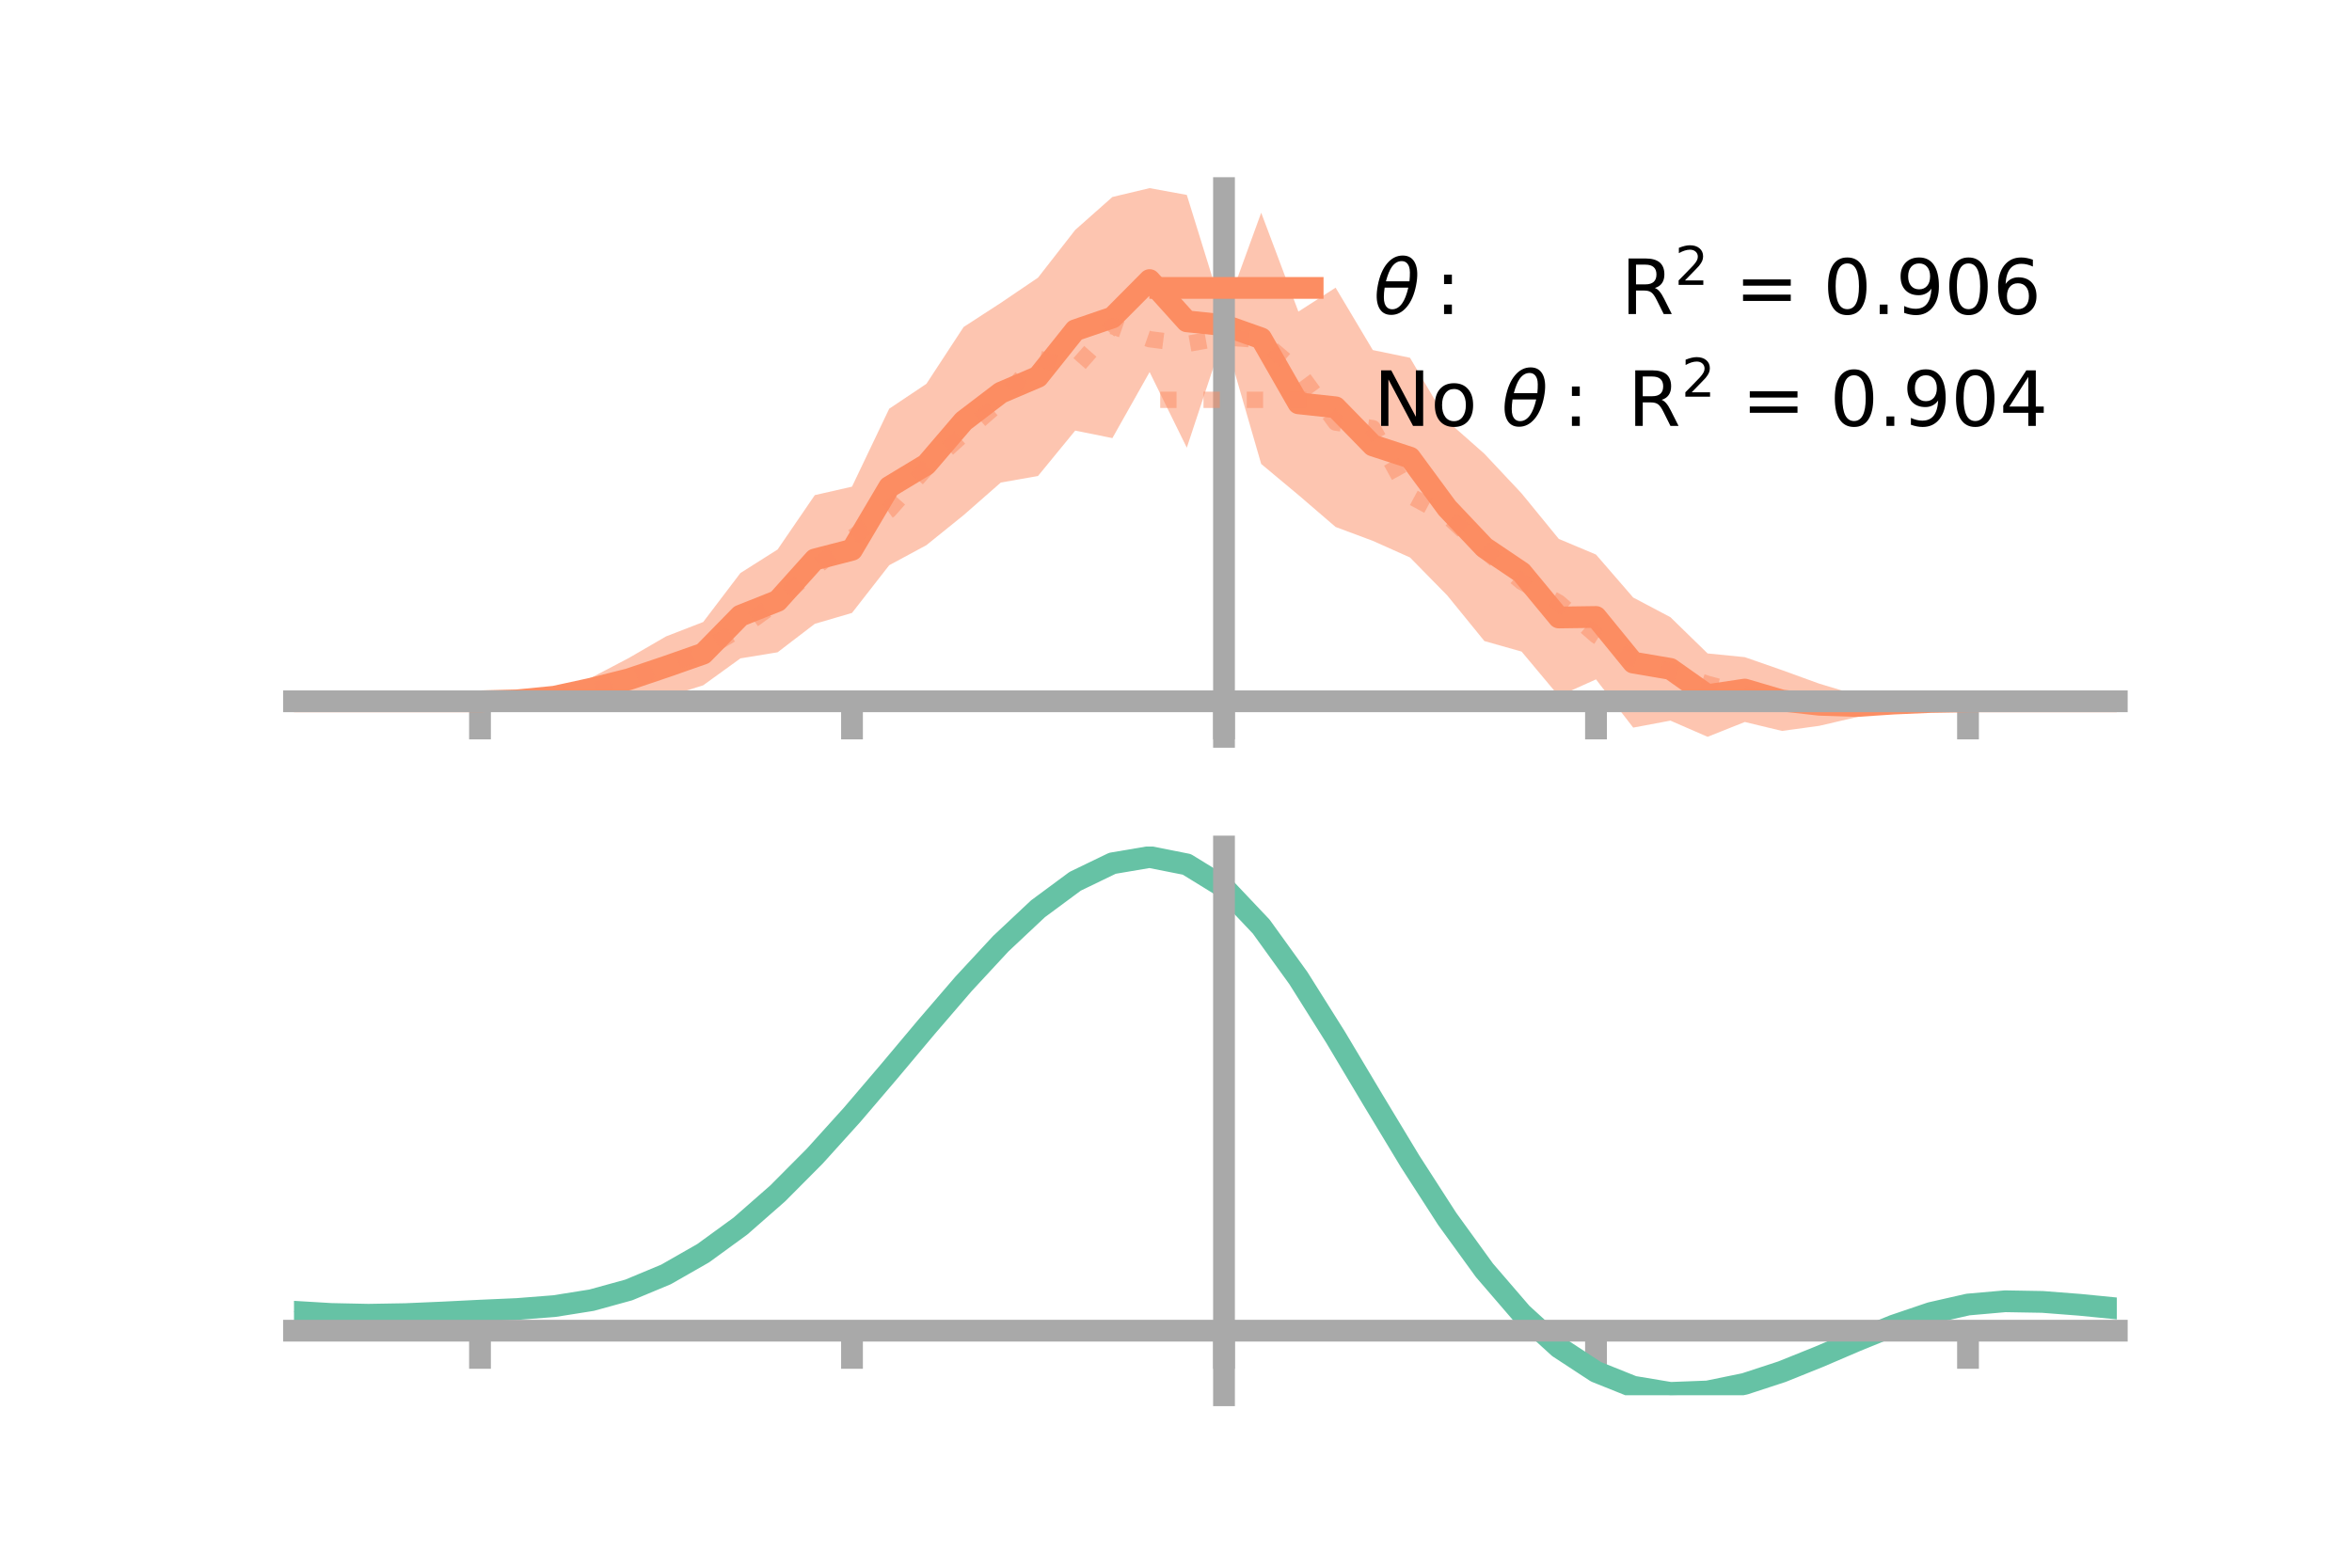 <?xml version="1.0" encoding="utf-8" standalone="no"?>
<!DOCTYPE svg PUBLIC "-//W3C//DTD SVG 1.1//EN"
  "http://www.w3.org/Graphics/SVG/1.1/DTD/svg11.dtd">
<!-- Created with matplotlib (https://matplotlib.org/) -->
<svg height="144pt" version="1.1" viewBox="0 0 216 144" width="216pt" xmlns="http://www.w3.org/2000/svg" xmlns:xlink="http://www.w3.org/1999/xlink">
 <defs>
  <style type="text/css">*{stroke-linecap:butt;stroke-linejoin:round;}</style>
 </defs>
 <g id="figure_1">
  <g id="patch_1">
   <path d="M 0 144 
L 216 144 
L 216 0 
L 0 0 
z
" style="fill:none;"/>
  </g>
  <g id="axes_1">
   <g id="patch_2">
    <path d="M 27 67.68 
L 194.4 67.68 
L 194.4 17.28 
L 27 17.28 
z
" style="fill:none;"/>
   </g>
   <g id="PolyCollection_1">
    <path clip-path="url(#pc835f3814f)" d="M 27 64.419 
L 27 64.419 
L 30.416 64.419 
L 33.833 64.419 
L 37.249 64.419 
L 40.665 64.419 
L 44.082 64.418 
L 47.498 64.126 
L 50.914 63.47 
L 54.331 62.231 
L 57.747 60.442 
L 61.163 58.459 
L 64.58 57.134 
L 67.996 52.636 
L 71.412 50.473 
L 74.829 45.479 
L 78.245 44.702 
L 81.661 37.543 
L 85.078 35.256 
L 88.494 30.038 
L 91.91 27.82 
L 95.327 25.505 
L 98.743 21.121 
L 102.159 18.094 
L 105.576 17.28 
L 108.992 17.905 
L 112.408 28.933 
L 115.824 19.539 
L 119.241 28.623 
L 122.657 26.423 
L 126.073 32.154 
L 129.49 32.863 
L 132.906 38.663 
L 136.322 41.681 
L 139.739 45.322 
L 143.155 49.502 
L 146.571 50.939 
L 149.988 54.887 
L 153.404 56.691 
L 156.82 60.021 
L 160.237 60.363 
L 163.653 61.554 
L 167.069 62.795 
L 170.486 63.827 
L 173.902 64.102 
L 177.318 64.274 
L 180.735 64.418 
L 184.151 64.419 
L 187.567 64.419 
L 190.984 64.419 
L 194.4 64.419 
L 194.4 64.419 
L 194.4 64.419 
L 190.984 64.419 
L 187.567 64.419 
L 184.151 64.419 
L 180.735 64.42 
L 177.318 64.68 
L 173.902 65.15 
L 170.486 65.876 
L 167.069 66.673 
L 163.653 67.139 
L 160.237 66.319 
L 156.82 67.68 
L 153.404 66.193 
L 149.988 66.835 
L 146.571 62.405 
L 143.155 63.937 
L 139.739 59.851 
L 136.322 58.885 
L 132.906 54.689 
L 129.49 51.207 
L 126.073 49.678 
L 122.657 48.405 
L 119.241 45.467 
L 115.824 42.617 
L 112.408 30.803 
L 108.992 41.123 
L 105.576 34.175 
L 102.159 40.242 
L 98.743 39.552 
L 95.327 43.721 
L 91.91 44.324 
L 88.494 47.32 
L 85.078 50.076 
L 81.661 51.92 
L 78.245 56.301 
L 74.829 57.3 
L 71.412 59.916 
L 67.996 60.476 
L 64.58 62.948 
L 61.163 64.021 
L 57.747 64.347 
L 54.331 64.277 
L 50.914 64.521 
L 47.498 64.535 
L 44.082 64.42 
L 40.665 64.419 
L 37.249 64.419 
L 33.833 64.419 
L 30.416 64.419 
L 27 64.419 
z
" style="fill:#fc8d62;fill-opacity:0.5;"/>
   </g>
   <g id="matplotlib.axis_1">
    <g id="xtick_1">
     <g id="line2d_1">
      <defs>
       <path d="M 0 0 
L 0 3.5 
" id="mdb4f0ff005" style="stroke:#a9a9a9;stroke-width:2;"/>
      </defs>
      <g>
       <use style="fill:#a9a9a9;stroke:#a9a9a9;stroke-width:2;" x="44.082" xlink:href="#mdb4f0ff005" y="64.419"/>
      </g>
     </g>
    </g>
    <g id="xtick_2">
     <g id="line2d_2">
      <g>
       <use style="fill:#a9a9a9;stroke:#a9a9a9;stroke-width:2;" x="78.245" xlink:href="#mdb4f0ff005" y="64.419"/>
      </g>
     </g>
    </g>
    <g id="xtick_3">
     <g id="line2d_3">
      <g>
       <use style="fill:#a9a9a9;stroke:#a9a9a9;stroke-width:2;" x="112.408" xlink:href="#mdb4f0ff005" y="64.419"/>
      </g>
     </g>
    </g>
    <g id="xtick_4">
     <g id="line2d_4">
      <g>
       <use style="fill:#a9a9a9;stroke:#a9a9a9;stroke-width:2;" x="146.571" xlink:href="#mdb4f0ff005" y="64.419"/>
      </g>
     </g>
    </g>
    <g id="xtick_5">
     <g id="line2d_5">
      <g>
       <use style="fill:#a9a9a9;stroke:#a9a9a9;stroke-width:2;" x="180.735" xlink:href="#mdb4f0ff005" y="64.419"/>
      </g>
     </g>
    </g>
   </g>
   <g id="matplotlib.axis_2"/>
   <g id="line2d_6">
    <path clip-path="url(#pc835f3814f)" d="M 27 64.419 
L 30.416 64.419 
L 33.833 64.419 
L 37.249 64.419 
L 40.665 64.419 
L 44.082 64.419 
L 47.498 64.331 
L 50.914 63.996 
L 54.331 63.254 
L 57.747 62.394 
L 61.163 61.24 
L 64.58 60.041 
L 67.996 56.556 
L 71.412 55.194 
L 74.829 51.39 
L 78.245 50.502 
L 81.661 44.731 
L 85.078 42.666 
L 88.494 38.679 
L 91.91 36.072 
L 95.327 34.613 
L 98.743 30.336 
L 102.159 29.168 
L 105.576 25.727 
L 108.992 29.514 
L 112.408 29.868 
L 115.824 31.078 
L 119.241 37.045 
L 122.657 37.414 
L 126.073 40.916 
L 129.49 42.035 
L 132.906 46.676 
L 136.322 50.283 
L 139.739 52.586 
L 143.155 56.719 
L 146.571 56.672 
L 149.988 60.861 
L 153.404 61.442 
L 156.82 63.851 
L 160.237 63.341 
L 163.653 64.347 
L 167.069 64.734 
L 170.486 64.852 
L 173.902 64.626 
L 177.318 64.477 
L 180.735 64.419 
L 184.151 64.419 
L 187.567 64.419 
L 190.984 64.419 
L 194.4 64.419 
" style="fill:none;stroke:#fc8d62;stroke-linecap:square;stroke-width:2;"/>
   </g>
   <g id="line2d_7">
    <path clip-path="url(#pc835f3814f)" d="M 27 64.419 
L 30.416 64.419 
L 33.833 64.419 
L 37.249 64.419 
L 40.665 64.419 
L 44.082 64.419 
L 47.498 64.389 
L 50.914 64.041 
L 54.331 63.509 
L 57.747 62.522 
L 61.163 61.109 
L 64.58 59.779 
L 67.996 57.756 
L 71.412 55.289 
L 74.829 52.171 
L 78.245 49.388 
L 81.661 46.859 
L 85.078 42.98 
L 88.494 39.863 
L 91.91 36.899 
L 95.327 32.924 
L 98.743 33.849 
L 102.159 29.965 
L 105.576 31.157 
L 108.992 31.597 
L 112.408 30.989 
L 115.824 31.23 
L 119.241 34.132 
L 122.657 38.814 
L 126.073 39.328 
L 129.49 45.545 
L 132.906 47.387 
L 136.322 50.536 
L 139.739 53.441 
L 143.155 55.36 
L 146.571 58.357 
L 149.988 60.548 
L 153.404 61.707 
L 156.82 62.819 
L 160.237 63.728 
L 163.653 64.577 
L 167.069 64.653 
L 170.486 64.606 
L 173.902 64.585 
L 177.318 64.419 
L 180.735 64.419 
L 184.151 64.419 
L 187.567 64.419 
L 190.984 64.419 
L 194.4 64.419 
" style="fill:none;stroke:#fc8d62;stroke-dasharray:1.5,2.475;stroke-dashoffset:0;stroke-opacity:0.5;stroke-width:1.5;"/>
   </g>
   <g id="patch_3">
    <path d="M 112.408 67.68 
L 112.408 17.28 
" style="fill:none;stroke:#a9a9a9;stroke-linecap:square;stroke-linejoin:miter;stroke-width:2;"/>
   </g>
   <g id="patch_4">
    <path d="M 194.4 67.68 
L 194.4 17.28 
" style="fill:none;"/>
   </g>
   <g id="patch_5">
    <path d="M 27 64.419 
L 194.4 64.419 
" style="fill:none;stroke:#a9a9a9;stroke-linecap:square;stroke-linejoin:miter;stroke-width:2;"/>
   </g>
   <g id="patch_6">
    <path d="M 27 17.28 
L 194.4 17.28 
" style="fill:none;"/>
   </g>
   <g id="legend_1">
    <g id="line2d_8">
     <path d="M 106.55 26.449 
L 120.55 26.449 
" style="fill:none;stroke:#fc8d62;stroke-linecap:square;stroke-width:2;"/>
    </g>
    <g id="line2d_9"/>
    <g id="text_1">
     <!-- $\theta:$      R$^{2}$ = 0.906 -->
     <g transform="translate(126.15 28.899)scale(0.07 -0.07)">
      <defs>
       <path d="M 45.516 34.672 
L 14.453 34.672 
Q 12.359 20.062 14.5 13.875 
Q 17.188 6.25 24.469 6.25 
Q 31.781 6.25 37.359 13.922 
Q 42.234 20.656 45.516 34.672 
z
M 47.016 42.969 
Q 48.344 56.844 46.625 61.719 
Q 43.953 69.438 36.766 69.438 
Q 29.297 69.438 23.828 61.812 
Q 19.531 55.672 16.156 42.969 
z
M 38.188 76.766 
Q 49.906 76.766 54.594 66.406 
Q 59.281 56.109 55.719 37.844 
Q 52.203 19.625 43.453 9.281 
Q 34.766 -1.125 23.047 -1.125 
Q 11.281 -1.125 6.641 9.281 
Q 2 19.625 5.516 37.844 
Q 9.078 56.109 17.719 66.406 
Q 26.422 76.766 38.188 76.766 
z
" id="DejaVuSans-Oblique-952"/>
       <path d="M 11.719 12.406 
L 22.016 12.406 
L 22.016 0 
L 11.719 0 
z
M 11.719 51.703 
L 22.016 51.703 
L 22.016 39.312 
L 11.719 39.312 
z
" id="DejaVuSans-58"/>
       <path id="DejaVuSans-32"/>
       <path d="M 44.391 34.188 
Q 47.562 33.109 50.562 29.594 
Q 53.562 26.078 56.594 19.922 
L 66.609 0 
L 56 0 
L 46.688 18.703 
Q 43.062 26.031 39.672 28.422 
Q 36.281 30.812 30.422 30.812 
L 19.672 30.812 
L 19.672 0 
L 9.812 0 
L 9.812 72.906 
L 32.078 72.906 
Q 44.578 72.906 50.734 67.672 
Q 56.891 62.453 56.891 51.906 
Q 56.891 45.016 53.688 40.469 
Q 50.484 35.938 44.391 34.188 
z
M 19.672 64.797 
L 19.672 38.922 
L 32.078 38.922 
Q 39.203 38.922 42.844 42.219 
Q 46.484 45.516 46.484 51.906 
Q 46.484 58.297 42.844 61.547 
Q 39.203 64.797 32.078 64.797 
z
" id="DejaVuSans-82"/>
       <path d="M 19.188 8.297 
L 53.609 8.297 
L 53.609 0 
L 7.328 0 
L 7.328 8.297 
Q 12.938 14.109 22.625 23.891 
Q 32.328 33.688 34.812 36.531 
Q 39.547 41.844 41.422 45.531 
Q 43.312 49.219 43.312 52.781 
Q 43.312 58.594 39.234 62.25 
Q 35.156 65.922 28.609 65.922 
Q 23.969 65.922 18.812 64.312 
Q 13.672 62.703 7.812 59.422 
L 7.812 69.391 
Q 13.766 71.781 18.938 73 
Q 24.125 74.219 28.422 74.219 
Q 39.75 74.219 46.484 68.547 
Q 53.219 62.891 53.219 53.422 
Q 53.219 48.922 51.531 44.891 
Q 49.859 40.875 45.406 35.406 
Q 44.188 33.984 37.641 27.219 
Q 31.109 20.453 19.188 8.297 
z
" id="DejaVuSans-50"/>
       <path d="M 10.594 45.406 
L 73.188 45.406 
L 73.188 37.203 
L 10.594 37.203 
z
M 10.594 25.484 
L 73.188 25.484 
L 73.188 17.188 
L 10.594 17.188 
z
" id="DejaVuSans-61"/>
       <path d="M 31.781 66.406 
Q 24.172 66.406 20.328 58.906 
Q 16.5 51.422 16.5 36.375 
Q 16.5 21.391 20.328 13.891 
Q 24.172 6.391 31.781 6.391 
Q 39.453 6.391 43.281 13.891 
Q 47.125 21.391 47.125 36.375 
Q 47.125 51.422 43.281 58.906 
Q 39.453 66.406 31.781 66.406 
z
M 31.781 74.219 
Q 44.047 74.219 50.516 64.516 
Q 56.984 54.828 56.984 36.375 
Q 56.984 17.969 50.516 8.266 
Q 44.047 -1.422 31.781 -1.422 
Q 19.531 -1.422 13.062 8.266 
Q 6.594 17.969 6.594 36.375 
Q 6.594 54.828 13.062 64.516 
Q 19.531 74.219 31.781 74.219 
z
" id="DejaVuSans-48"/>
       <path d="M 10.688 12.406 
L 21 12.406 
L 21 0 
L 10.688 0 
z
" id="DejaVuSans-46"/>
       <path d="M 10.984 1.516 
L 10.984 10.5 
Q 14.703 8.734 18.5 7.812 
Q 22.312 6.891 25.984 6.891 
Q 35.75 6.891 40.891 13.453 
Q 46.047 20.016 46.781 33.406 
Q 43.953 29.203 39.594 26.953 
Q 35.25 24.703 29.984 24.703 
Q 19.047 24.703 12.672 31.312 
Q 6.297 37.938 6.297 49.422 
Q 6.297 60.641 12.938 67.422 
Q 19.578 74.219 30.609 74.219 
Q 43.266 74.219 49.922 64.516 
Q 56.594 54.828 56.594 36.375 
Q 56.594 19.141 48.406 8.859 
Q 40.234 -1.422 26.422 -1.422 
Q 22.703 -1.422 18.891 -0.688 
Q 15.094 0.047 10.984 1.516 
z
M 30.609 32.422 
Q 37.25 32.422 41.125 36.953 
Q 45.016 41.5 45.016 49.422 
Q 45.016 57.281 41.125 61.844 
Q 37.25 66.406 30.609 66.406 
Q 23.969 66.406 20.094 61.844 
Q 16.219 57.281 16.219 49.422 
Q 16.219 41.5 20.094 36.953 
Q 23.969 32.422 30.609 32.422 
z
" id="DejaVuSans-57"/>
       <path d="M 33.016 40.375 
Q 26.375 40.375 22.484 35.828 
Q 18.609 31.297 18.609 23.391 
Q 18.609 15.531 22.484 10.953 
Q 26.375 6.391 33.016 6.391 
Q 39.656 6.391 43.531 10.953 
Q 47.406 15.531 47.406 23.391 
Q 47.406 31.297 43.531 35.828 
Q 39.656 40.375 33.016 40.375 
z
M 52.594 71.297 
L 52.594 62.312 
Q 48.875 64.062 45.094 64.984 
Q 41.312 65.922 37.594 65.922 
Q 27.828 65.922 22.672 59.328 
Q 17.531 52.734 16.797 39.406 
Q 19.672 43.656 24.016 45.922 
Q 28.375 48.188 33.594 48.188 
Q 44.578 48.188 50.953 41.516 
Q 57.328 34.859 57.328 23.391 
Q 57.328 12.156 50.688 5.359 
Q 44.047 -1.422 33.016 -1.422 
Q 20.359 -1.422 13.672 8.266 
Q 6.984 17.969 6.984 36.375 
Q 6.984 53.656 15.188 63.938 
Q 23.391 74.219 37.203 74.219 
Q 40.922 74.219 44.703 73.484 
Q 48.484 72.75 52.594 71.297 
z
" id="DejaVuSans-54"/>
      </defs>
      <use transform="translate(0 0.766)" xlink:href="#DejaVuSans-Oblique-952"/>
      <use transform="translate(80.664 0.766)" xlink:href="#DejaVuSans-58"/>
      <use transform="translate(133.838 0.766)" xlink:href="#DejaVuSans-32"/>
      <use transform="translate(165.625 0.766)" xlink:href="#DejaVuSans-32"/>
      <use transform="translate(197.412 0.766)" xlink:href="#DejaVuSans-32"/>
      <use transform="translate(229.199 0.766)" xlink:href="#DejaVuSans-32"/>
      <use transform="translate(260.986 0.766)" xlink:href="#DejaVuSans-32"/>
      <use transform="translate(292.773 0.766)" xlink:href="#DejaVuSans-32"/>
      <use transform="translate(324.561 0.766)" xlink:href="#DejaVuSans-82"/>
      <use transform="translate(395 39.047)scale(0.7)" xlink:href="#DejaVuSans-50"/>
      <use transform="translate(442.271 0.766)" xlink:href="#DejaVuSans-32"/>
      <use transform="translate(474.058 0.766)" xlink:href="#DejaVuSans-61"/>
      <use transform="translate(557.847 0.766)" xlink:href="#DejaVuSans-32"/>
      <use transform="translate(589.634 0.766)" xlink:href="#DejaVuSans-48"/>
      <use transform="translate(653.257 0.766)" xlink:href="#DejaVuSans-46"/>
      <use transform="translate(685.044 0.766)" xlink:href="#DejaVuSans-57"/>
      <use transform="translate(748.667 0.766)" xlink:href="#DejaVuSans-48"/>
      <use transform="translate(812.29 0.766)" xlink:href="#DejaVuSans-54"/>
     </g>
    </g>
    <g id="line2d_10">
     <path d="M 106.55 36.724 
L 120.55 36.724 
" style="fill:none;stroke:#fc8d62;stroke-dasharray:1.5,2.475;stroke-dashoffset:0;stroke-opacity:0.5;stroke-width:1.5;"/>
    </g>
    <g id="line2d_11"/>
    <g id="text_2">
     <!-- No $\theta:$ R$^{2}$ = 0.904 -->
     <g transform="translate(126.15 39.174)scale(0.07 -0.07)">
      <defs>
       <path d="M 9.812 72.906 
L 23.094 72.906 
L 55.422 11.922 
L 55.422 72.906 
L 64.984 72.906 
L 64.984 0 
L 51.703 0 
L 19.391 60.984 
L 19.391 0 
L 9.812 0 
z
" id="DejaVuSans-78"/>
       <path d="M 30.609 48.391 
Q 23.391 48.391 19.188 42.75 
Q 14.984 37.109 14.984 27.297 
Q 14.984 17.484 19.156 11.844 
Q 23.344 6.203 30.609 6.203 
Q 37.797 6.203 41.984 11.859 
Q 46.188 17.531 46.188 27.297 
Q 46.188 37.016 41.984 42.703 
Q 37.797 48.391 30.609 48.391 
z
M 30.609 56 
Q 42.328 56 49.016 48.375 
Q 55.719 40.766 55.719 27.297 
Q 55.719 13.875 49.016 6.219 
Q 42.328 -1.422 30.609 -1.422 
Q 18.844 -1.422 12.172 6.219 
Q 5.516 13.875 5.516 27.297 
Q 5.516 40.766 12.172 48.375 
Q 18.844 56 30.609 56 
z
" id="DejaVuSans-111"/>
       <path d="M 37.797 64.312 
L 12.891 25.391 
L 37.797 25.391 
z
M 35.203 72.906 
L 47.609 72.906 
L 47.609 25.391 
L 58.016 25.391 
L 58.016 17.188 
L 47.609 17.188 
L 47.609 0 
L 37.797 0 
L 37.797 17.188 
L 4.891 17.188 
L 4.891 26.703 
z
" id="DejaVuSans-52"/>
      </defs>
      <use transform="translate(0 0.766)" xlink:href="#DejaVuSans-78"/>
      <use transform="translate(74.805 0.766)" xlink:href="#DejaVuSans-111"/>
      <use transform="translate(135.986 0.766)" xlink:href="#DejaVuSans-32"/>
      <use transform="translate(167.773 0.766)" xlink:href="#DejaVuSans-Oblique-952"/>
      <use transform="translate(248.438 0.766)" xlink:href="#DejaVuSans-58"/>
      <use transform="translate(301.611 0.766)" xlink:href="#DejaVuSans-32"/>
      <use transform="translate(333.398 0.766)" xlink:href="#DejaVuSans-82"/>
      <use transform="translate(403.838 39.047)scale(0.7)" xlink:href="#DejaVuSans-50"/>
      <use transform="translate(451.108 0.766)" xlink:href="#DejaVuSans-32"/>
      <use transform="translate(482.896 0.766)" xlink:href="#DejaVuSans-61"/>
      <use transform="translate(566.685 0.766)" xlink:href="#DejaVuSans-32"/>
      <use transform="translate(598.472 0.766)" xlink:href="#DejaVuSans-48"/>
      <use transform="translate(662.095 0.766)" xlink:href="#DejaVuSans-46"/>
      <use transform="translate(693.882 0.766)" xlink:href="#DejaVuSans-57"/>
      <use transform="translate(757.505 0.766)" xlink:href="#DejaVuSans-48"/>
      <use transform="translate(821.128 0.766)" xlink:href="#DejaVuSans-52"/>
     </g>
    </g>
   </g>
  </g>
  <g id="axes_2">
   <g id="patch_7">
    <path d="M 27 128.16 
L 194.4 128.16 
L 194.4 77.76 
L 27 77.76 
z
" style="fill:none;"/>
   </g>
   <g id="PolyCollection_2">
    <path clip-path="url(#p09550577ff)" d="M 27 120.532 
L 27 120.45 
L 30.416 120.664 
L 33.833 120.737 
L 37.249 120.673 
L 40.665 120.515 
L 44.082 120.336 
L 47.498 120.18 
L 50.914 119.908 
L 54.331 119.358 
L 57.747 118.407 
L 61.163 116.961 
L 64.58 114.971 
L 67.996 112.427 
L 71.412 109.361 
L 74.829 105.841 
L 78.245 101.967 
L 81.661 97.87 
L 85.078 93.703 
L 88.494 89.642 
L 91.91 85.875 
L 95.327 82.603 
L 98.743 80.026 
L 102.159 78.347 
L 105.576 77.76 
L 108.992 78.453 
L 112.408 80.592 
L 115.824 84.257 
L 119.241 89.067 
L 122.657 94.584 
L 126.073 100.398 
L 129.49 106.15 
L 132.906 111.54 
L 136.322 116.333 
L 139.739 120.362 
L 143.155 123.523 
L 146.571 125.781 
L 149.988 127.159 
L 153.404 127.73 
L 156.82 127.605 
L 160.237 126.916 
L 163.653 125.817 
L 167.069 124.467 
L 170.486 123.028 
L 173.902 121.66 
L 177.318 120.514 
L 180.735 119.743 
L 184.151 119.445 
L 187.567 119.51 
L 190.984 119.784 
L 194.4 120.133 
L 194.4 120.241 
L 194.4 120.241 
L 190.984 119.918 
L 187.567 119.664 
L 184.151 119.61 
L 180.735 119.913 
L 177.318 120.693 
L 173.902 121.867 
L 170.486 123.281 
L 167.069 124.773 
L 163.653 126.173 
L 160.237 127.311 
L 156.82 128.023 
L 153.404 128.16 
L 149.988 127.593 
L 146.571 126.229 
L 143.155 124.011 
L 139.739 120.931 
L 136.322 117.025 
L 132.906 112.387 
L 129.49 107.172 
L 126.073 101.606 
L 122.657 95.974 
L 119.241 90.626 
L 115.824 85.962 
L 112.408 82.409 
L 108.992 80.342 
L 105.576 79.678 
L 102.159 80.249 
L 98.743 81.869 
L 95.327 84.348 
L 91.91 87.488 
L 88.494 91.094 
L 85.078 94.975 
L 81.661 98.951 
L 78.245 102.856 
L 74.829 106.545 
L 71.412 109.898 
L 67.996 112.821 
L 64.58 115.254 
L 61.163 117.168 
L 57.747 118.57 
L 54.331 119.5 
L 50.914 120.037 
L 47.498 120.3 
L 44.082 120.445 
L 40.665 120.607 
L 37.249 120.746 
L 33.833 120.796 
L 30.416 120.726 
L 27 120.532 
z
" style="fill:#66c2a5;fill-opacity:0.5;"/>
   </g>
   <g id="matplotlib.axis_3">
    <g id="xtick_6">
     <g id="line2d_12">
      <g>
       <use style="fill:#a9a9a9;stroke:#a9a9a9;stroke-width:2;" x="44.082" xlink:href="#mdb4f0ff005" y="122.231"/>
      </g>
     </g>
    </g>
    <g id="xtick_7">
     <g id="line2d_13">
      <g>
       <use style="fill:#a9a9a9;stroke:#a9a9a9;stroke-width:2;" x="78.245" xlink:href="#mdb4f0ff005" y="122.231"/>
      </g>
     </g>
    </g>
    <g id="xtick_8">
     <g id="line2d_14">
      <g>
       <use style="fill:#a9a9a9;stroke:#a9a9a9;stroke-width:2;" x="112.408" xlink:href="#mdb4f0ff005" y="122.231"/>
      </g>
     </g>
    </g>
    <g id="xtick_9">
     <g id="line2d_15">
      <g>
       <use style="fill:#a9a9a9;stroke:#a9a9a9;stroke-width:2;" x="146.571" xlink:href="#mdb4f0ff005" y="122.231"/>
      </g>
     </g>
    </g>
    <g id="xtick_10">
     <g id="line2d_16">
      <g>
       <use style="fill:#a9a9a9;stroke:#a9a9a9;stroke-width:2;" x="180.735" xlink:href="#mdb4f0ff005" y="122.231"/>
      </g>
     </g>
    </g>
   </g>
   <g id="matplotlib.axis_4"/>
   <g id="line2d_17">
    <path clip-path="url(#p09550577ff)" d="M 27 120.491 
L 30.416 120.695 
L 33.833 120.767 
L 37.249 120.709 
L 40.665 120.561 
L 44.082 120.391 
L 47.498 120.24 
L 50.914 119.972 
L 54.331 119.429 
L 57.747 118.488 
L 61.163 117.064 
L 64.58 115.112 
L 67.996 112.624 
L 71.412 109.629 
L 74.829 106.193 
L 78.245 102.412 
L 81.661 98.41 
L 85.078 94.339 
L 88.494 90.368 
L 91.91 86.682 
L 95.327 83.475 
L 98.743 80.948 
L 102.159 79.298 
L 105.576 78.719 
L 108.992 79.397 
L 112.408 81.5 
L 115.824 85.109 
L 119.241 89.847 
L 122.657 95.279 
L 126.073 101.002 
L 129.49 106.661 
L 132.906 111.963 
L 136.322 116.679 
L 139.739 120.646 
L 143.155 123.767 
L 146.571 126.005 
L 149.988 127.376 
L 153.404 127.945 
L 156.82 127.814 
L 160.237 127.114 
L 163.653 125.995 
L 167.069 124.62 
L 170.486 123.155 
L 173.902 121.763 
L 177.318 120.604 
L 180.735 119.828 
L 184.151 119.528 
L 187.567 119.587 
L 190.984 119.851 
L 194.4 120.187 
" style="fill:none;stroke:#66c2a5;stroke-linecap:square;stroke-width:2;"/>
   </g>
   <g id="patch_8">
    <path d="M 112.408 128.16 
L 112.408 77.76 
" style="fill:none;stroke:#a9a9a9;stroke-linecap:square;stroke-linejoin:miter;stroke-width:2;"/>
   </g>
   <g id="patch_9">
    <path d="M 194.4 128.16 
L 194.4 77.76 
" style="fill:none;"/>
   </g>
   <g id="patch_10">
    <path d="M 27 122.231 
L 194.4 122.231 
" style="fill:none;stroke:#a9a9a9;stroke-linecap:square;stroke-linejoin:miter;stroke-width:2;"/>
   </g>
   <g id="patch_11">
    <path d="M 27 77.76 
L 194.4 77.76 
" style="fill:none;"/>
   </g>
  </g>
 </g>
 <defs>
  <clipPath id="pc835f3814f">
   <rect height="50.4" width="167.4" x="27" y="17.28"/>
  </clipPath>
  <clipPath id="p09550577ff">
   <rect height="50.4" width="167.4" x="27" y="77.76"/>
  </clipPath>
 </defs>
</svg>
